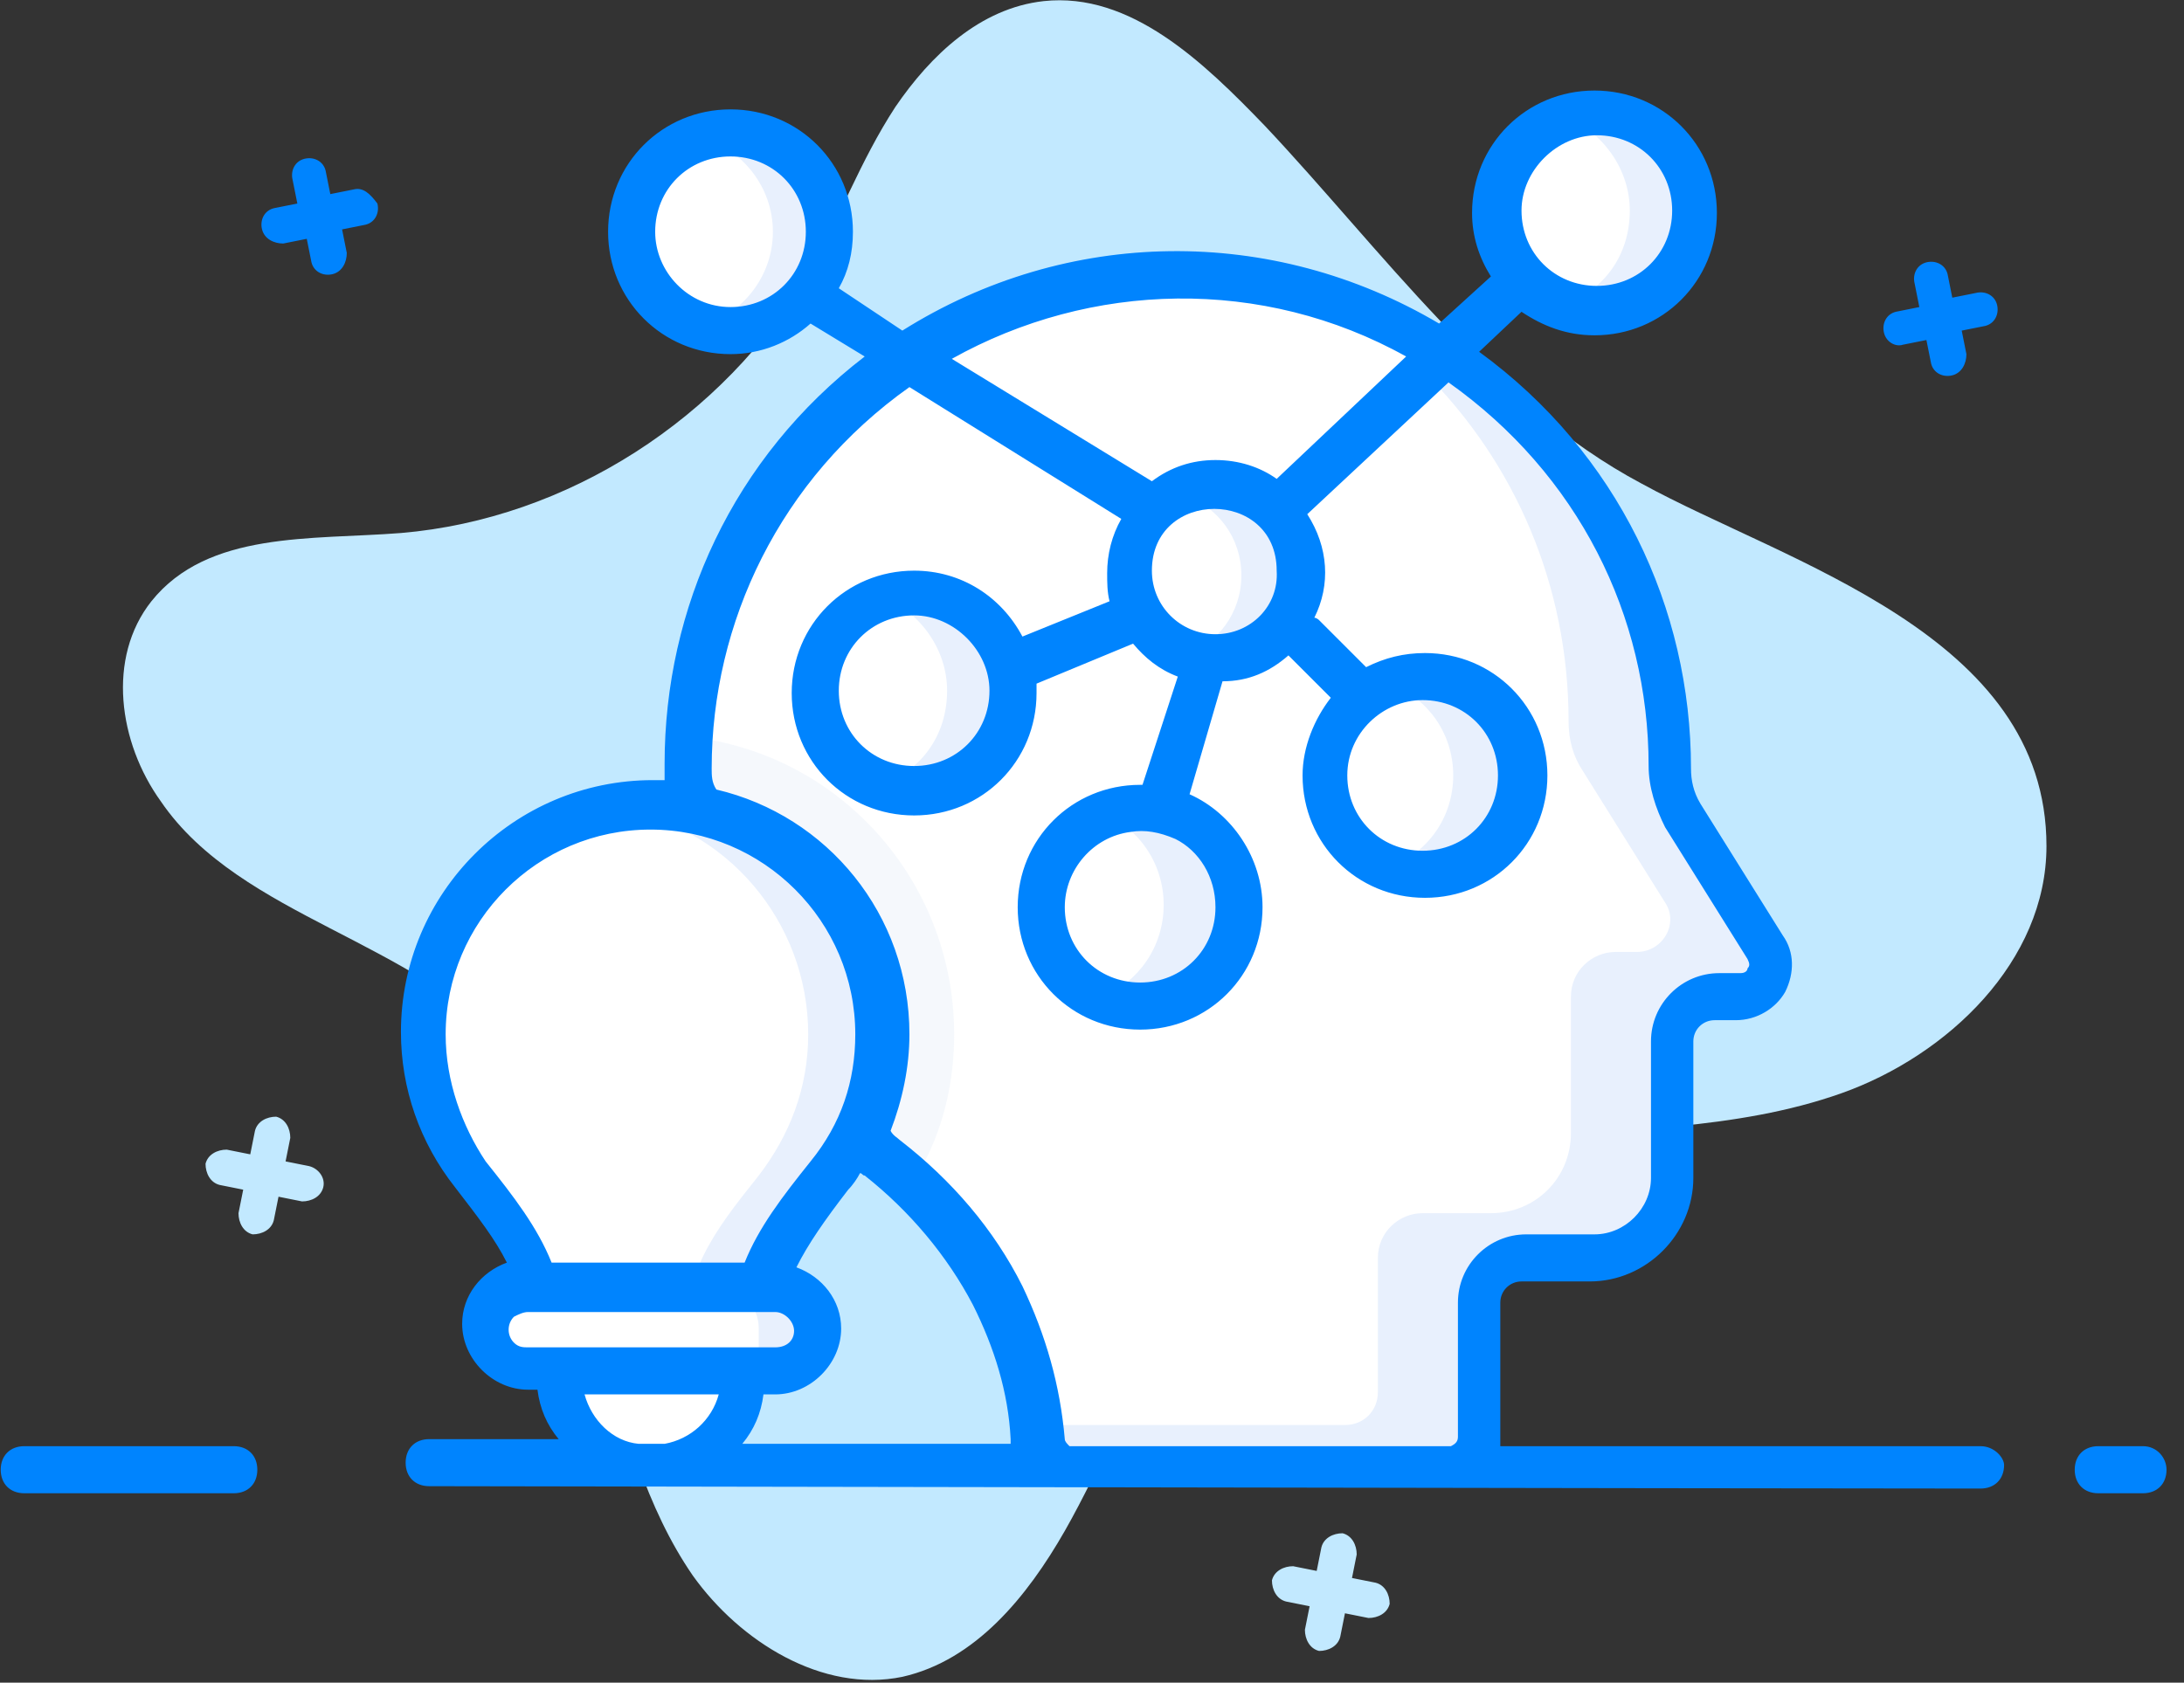 <svg width="109" height="84" viewBox="0 0 109 84" fill="none" xmlns="http://www.w3.org/2000/svg">
<rect x="0" y="0" width="109" height="84" fill="#333333" stroke="none"/>
<g clip-path="url(#clip0_590_2958)">
<path d="M102.136 42.235C102.136 47.992 97.201 52.692 91.914 54.572C86.627 56.451 80.753 56.334 75.113 56.921C69.474 57.509 62.894 62.678 58.899 66.791C56.315 69.493 55.022 73.135 53.142 76.425C51.262 79.715 48.678 82.887 45.035 83.709C41.041 84.532 36.928 81.947 34.579 78.657C32.229 75.25 31.171 71.138 29.997 67.143C28.822 63.148 28.234 55.276 25.414 52.222C22.947 49.637 19.657 47.992 16.485 46.347C13.313 44.702 10.023 42.94 8.026 40.003C5.911 37.065 5.323 32.836 7.556 30.016C10.376 26.491 15.545 26.961 20.01 26.609C28.352 25.904 36.106 20.852 40.336 13.685C41.863 10.982 42.92 8.045 44.683 5.343C46.445 2.758 48.913 0.408 52.085 0.056C56.432 -0.414 60.074 3.11 63.129 6.283C68.886 12.392 74.408 20.147 81.928 24.141C89.212 28.136 102.136 31.661 102.136 42.235ZM16.133 59.271C16.015 59.741 15.545 59.976 15.075 59.976L13.9 59.741L13.665 60.916C13.548 61.386 13.078 61.621 12.608 61.621C12.138 61.504 11.903 61.033 11.903 60.564L12.138 59.389L10.963 59.154C10.493 59.036 10.258 58.566 10.258 58.096C10.376 57.626 10.845 57.391 11.316 57.391L12.49 57.626L12.725 56.451C12.843 55.981 13.313 55.746 13.783 55.746C14.253 55.864 14.488 56.334 14.488 56.804L14.253 57.979L15.428 58.214C15.898 58.331 16.25 58.801 16.133 59.271ZM69.356 80.067C69.239 80.537 68.769 80.772 68.299 80.772L67.124 80.537L66.889 81.712C66.771 82.182 66.301 82.417 65.831 82.417C65.361 82.299 65.126 81.829 65.126 81.359L65.361 80.185L64.186 79.95C63.716 79.832 63.481 79.362 63.481 78.892C63.599 78.422 64.069 78.187 64.539 78.187L65.714 78.422L65.949 77.247C66.066 76.777 66.536 76.542 67.006 76.542C67.476 76.66 67.711 77.13 67.711 77.6L67.476 78.775L68.651 79.01C69.121 79.127 69.356 79.597 69.356 80.067Z" fill="#C2E9FF"/>
<path d="M86.744 49.754H85.687C84.394 49.754 83.455 50.812 83.455 51.987V58.801C83.455 61.034 81.692 62.796 79.46 62.796H76.053C74.76 62.796 73.82 63.853 73.82 65.028V71.725C73.82 72.665 73.115 73.37 72.175 73.37H53.377C52.554 73.37 51.849 72.665 51.732 71.843C51.497 69.375 50.792 66.908 49.735 64.676C48.677 62.678 47.267 60.799 45.623 59.154C45.153 58.684 44.565 58.214 43.978 57.744C38.103 53.279 34.226 46.112 34.226 38.24C34.226 37.653 34.226 37.183 34.343 36.595C34.696 30.486 37.398 24.964 41.51 20.852C45.975 16.387 52.084 13.685 58.899 13.685C65.713 13.685 71.823 16.387 76.288 20.852C80.752 25.316 83.455 31.426 83.455 38.24C83.455 39.063 83.689 39.885 84.159 40.708L88.272 47.287C88.859 48.344 88.037 49.754 86.744 49.754Z" fill="white"/>
<path d="M86.744 49.754H85.687C84.394 49.754 83.455 50.812 83.455 51.987V58.801C83.455 61.033 81.692 62.796 79.46 62.796H76.053C74.76 62.796 73.82 63.853 73.82 65.028V71.725C73.82 72.665 73.115 73.37 72.175 73.37H53.377C52.554 73.37 51.849 72.665 51.732 71.843C51.732 71.608 51.732 71.373 51.614 71.138H67.123C68.063 71.138 68.768 70.433 68.768 69.493V62.796C68.768 61.503 69.826 60.563 71.001 60.563H74.408C76.64 60.563 78.402 58.801 78.402 56.569V49.754C78.402 48.462 79.46 47.522 80.635 47.522H81.692C82.985 47.522 83.807 46.112 83.102 45.055L78.99 38.475C78.52 37.77 78.285 36.948 78.285 36.008C78.285 29.193 75.583 23.084 71.118 18.619C69.708 17.209 68.063 15.917 66.301 14.86C70.061 16.034 73.35 18.149 76.053 20.852C80.517 25.316 83.22 31.426 83.22 38.24C83.22 39.063 83.455 39.885 83.924 40.708L88.037 47.287C88.859 48.344 88.037 49.754 86.744 49.754Z" fill="#E8F0FD"/>
<path d="M47.62 51.634C47.62 53.867 47.15 56.099 46.093 58.096C45.623 57.626 45.153 57.274 44.683 56.921C44.565 56.804 44.33 56.686 44.213 56.569C44.918 55.041 45.153 53.397 45.153 51.752C45.153 45.76 41.041 40.825 35.519 39.533V36.948C42.45 38.24 47.62 44.35 47.62 51.634Z" fill="#CEDBF0" fill-opacity="0.188"/>
<path d="M41.981 16.739C42.216 16.387 42.333 15.917 42.451 15.565L41.981 16.739Z" fill="#CEDBF0" fill-opacity="0.314"/>
<path d="M65.009 28.606C65.009 30.956 63.129 32.953 60.662 32.953C58.194 32.953 56.315 31.073 56.315 28.606C56.315 26.256 58.194 24.259 60.662 24.259C63.129 24.259 65.009 26.139 65.009 28.606Z" fill="white"/>
<path d="M65.009 28.606C65.009 30.956 63.129 32.953 60.661 32.953C60.074 32.953 59.604 32.836 59.134 32.718C60.779 32.131 61.954 30.603 61.954 28.724C61.954 26.844 60.779 25.316 59.134 24.729C59.604 24.494 60.074 24.494 60.661 24.494C63.129 24.259 65.009 26.139 65.009 28.606Z" fill="#E8F0FD"/>
<path d="M41.393 11.57C41.393 14.272 39.161 16.504 36.458 16.504C33.756 16.504 31.524 14.272 31.524 11.57C31.524 8.867 33.756 6.635 36.458 6.635C39.161 6.635 41.393 8.867 41.393 11.57Z" fill="white"/>
<path d="M41.394 11.57C41.394 14.272 39.161 16.504 36.459 16.504C35.989 16.504 35.519 16.387 35.049 16.269C37.046 15.682 38.574 13.802 38.574 11.57C38.574 9.337 37.046 7.458 35.049 6.87C35.519 6.753 35.989 6.635 36.459 6.635C39.161 6.635 41.394 8.867 41.394 11.57Z" fill="#E8F0FD"/>
<path d="M84.63 10.512C84.63 13.215 82.398 15.447 79.696 15.447C76.993 15.447 74.761 13.215 74.761 10.512C74.761 7.81 76.993 5.578 79.696 5.578C82.515 5.578 84.63 7.81 84.63 10.512Z" fill="white"/>
<path d="M84.63 10.512C84.63 13.215 82.398 15.447 79.695 15.447C76.993 15.447 74.761 13.215 74.761 10.512C74.761 7.81 76.993 5.578 79.695 5.578C82.515 5.578 84.63 7.81 84.63 10.512ZM76.053 38.71C76.053 41.413 73.821 43.645 71.118 43.645C68.416 43.645 66.184 41.413 66.184 38.71C66.184 36.008 68.416 33.776 71.118 33.776C73.821 33.776 76.053 36.008 76.053 38.71Z" fill="white"/>
<path d="M76.053 38.71C76.053 41.412 73.82 43.645 71.118 43.645C70.531 43.645 69.826 43.527 69.356 43.292C71.236 42.587 72.528 40.825 72.528 38.71C72.528 36.595 71.236 34.833 69.356 34.128C69.943 33.893 70.531 33.776 71.118 33.776C73.82 33.776 76.053 36.008 76.053 38.71Z" fill="#E8F0FD"/>
<path d="M84.63 10.512C84.63 13.215 82.398 15.447 79.696 15.447C76.993 15.447 74.761 13.215 74.761 10.512C74.761 7.81 76.993 5.578 79.696 5.578C82.515 5.578 84.63 7.81 84.63 10.512Z" fill="white"/>
<path d="M84.629 10.512C84.629 13.215 82.397 15.447 79.695 15.447C79.108 15.447 78.638 15.329 78.05 15.212C80.047 14.507 81.34 12.745 81.34 10.512C81.34 8.398 79.93 6.518 78.05 5.813C78.52 5.695 79.108 5.578 79.695 5.578C82.515 5.578 84.629 7.81 84.629 10.512Z" fill="#E8F0FD"/>
<path d="M50.558 34.481C50.558 37.183 48.326 39.415 45.623 39.415C42.921 39.415 40.689 37.183 40.689 34.481C40.689 31.778 42.921 29.546 45.623 29.546C48.326 29.546 50.558 31.778 50.558 34.481Z" fill="white"/>
<path d="M50.557 34.48C50.557 37.183 48.325 39.415 45.623 39.415C45.035 39.415 44.566 39.298 43.978 39.18C45.975 38.475 47.268 36.713 47.268 34.48C47.268 32.366 45.858 30.486 43.978 29.781C44.448 29.663 45.035 29.546 45.623 29.546C48.325 29.546 50.557 31.778 50.557 34.48Z" fill="#E8F0FD"/>
<path d="M61.836 45.29C61.836 47.992 59.604 50.224 56.902 50.224C54.199 50.224 51.967 47.992 51.967 45.29C51.967 42.587 54.199 40.355 56.902 40.355C59.604 40.238 61.836 42.47 61.836 45.29Z" fill="white"/>
<path d="M61.836 45.172C61.836 47.875 59.604 50.107 56.902 50.107C56.197 50.107 55.609 49.989 55.022 49.754C56.784 49.05 58.077 47.287 58.077 45.172C58.077 43.057 56.784 41.295 55.022 40.59C55.609 40.355 56.197 40.238 56.902 40.238C59.604 40.238 61.836 42.47 61.836 45.172Z" fill="#E8F0FD"/>
<path d="M43.978 51.634C43.978 54.337 43.038 56.804 41.511 58.684C39.161 61.739 37.751 63.618 37.751 67.378V67.731H27.412V67.378C27.412 63.501 26.002 61.621 23.652 58.684C22.125 56.686 21.185 54.219 21.185 51.634C21.185 45.29 26.354 40.238 32.581 40.238C38.809 40.238 43.978 45.29 43.978 51.634Z" fill="white"/>
<path d="M43.978 51.634C43.978 54.337 43.038 56.804 41.511 58.684C39.161 61.739 37.751 63.618 37.751 67.378V67.731H34.109V67.378C34.109 63.501 35.519 61.621 37.868 58.684C39.396 56.686 40.336 54.337 40.336 51.634C40.336 45.995 36.224 41.178 30.701 40.355C31.289 40.238 31.876 40.238 32.581 40.238C38.926 40.238 43.978 45.29 43.978 51.634Z" fill="#E8F0FD"/>
<path d="M38.691 64.206C39.866 64.206 40.806 65.146 40.806 66.321V68.436H26.354C25.179 68.436 24.239 67.496 24.239 66.321V64.206H38.691Z" fill="white"/>
<path d="M40.805 66.32V68.435H37.868V66.32C37.868 65.146 36.928 64.206 35.753 64.206H38.691C39.865 64.206 40.805 65.263 40.805 66.32Z" fill="#E8F0FD"/>
<path d="M37.164 68.436V68.788C37.164 71.373 35.049 73.37 32.581 73.37C29.997 73.37 27.999 71.255 27.999 68.788V68.436H37.164Z" fill="white"/>
<path d="M17.66 9.455L16.485 9.69L16.25 8.515C16.133 8.045 15.663 7.81 15.193 7.928C14.723 8.045 14.488 8.515 14.605 8.985L14.84 10.16L13.665 10.395C13.195 10.512 12.96 10.982 13.078 11.452C13.195 11.922 13.665 12.157 14.135 12.157L15.31 11.922L15.545 13.097C15.663 13.567 16.133 13.802 16.603 13.685C17.073 13.567 17.308 13.097 17.308 12.627L17.073 11.452L18.247 11.217C18.717 11.1 18.952 10.63 18.835 10.16C18.483 9.69 18.13 9.337 17.66 9.455ZM94.969 17.209L96.144 16.974L96.379 18.149C96.496 18.619 96.966 18.854 97.436 18.737C97.906 18.619 98.141 18.149 98.141 17.679L97.906 16.504L99.081 16.27C99.551 16.152 99.786 15.682 99.669 15.212C99.551 14.742 99.081 14.507 98.611 14.625L97.436 14.86L97.201 13.685C97.084 13.215 96.614 12.98 96.144 13.097C95.674 13.215 95.439 13.685 95.557 14.155L95.791 15.329L94.617 15.565C94.147 15.682 93.912 16.152 94.029 16.622C94.147 17.092 94.617 17.327 94.969 17.209ZM11.668 72.195H1.211C0.506 72.195 0.036 72.665 0.036 73.37C0.036 74.075 0.506 74.545 1.211 74.545H11.668C12.373 74.545 12.843 74.075 12.843 73.37C12.843 72.665 12.373 72.195 11.668 72.195ZM98.846 72.195H74.878V65.028C74.878 64.441 75.348 63.971 75.936 63.971H79.343C82.163 63.971 84.512 61.621 84.512 58.801V51.987C84.512 51.399 84.982 50.929 85.57 50.929H86.627C87.685 50.929 88.625 50.342 89.095 49.519C89.564 48.58 89.564 47.522 88.977 46.7L84.865 40.12C84.512 39.533 84.395 38.945 84.395 38.358C84.395 30.368 80.753 22.614 73.821 17.562L75.936 15.565C76.993 16.27 78.168 16.739 79.578 16.739C82.985 16.739 85.687 14.037 85.687 10.63C85.687 7.223 82.985 4.52 79.578 4.52C76.171 4.52 73.468 7.223 73.468 10.63C73.468 11.805 73.821 12.862 74.408 13.802L71.823 16.152C63.481 11.217 53.26 11.335 45.035 16.504L41.863 14.39C42.333 13.567 42.568 12.627 42.568 11.57C42.568 8.163 39.866 5.46 36.459 5.46C33.051 5.46 30.349 8.163 30.349 11.57C30.349 14.977 33.051 17.679 36.459 17.679C37.986 17.679 39.396 17.092 40.453 16.152L43.156 17.797C36.576 22.849 33.169 30.368 33.169 38.123V38.945H32.581C25.649 38.945 20.01 44.585 20.01 51.517C20.01 54.337 20.95 57.039 22.712 59.271C23.887 60.798 24.709 61.856 25.297 63.031C24.005 63.501 23.065 64.676 23.065 66.086C23.065 67.848 24.592 69.375 26.354 69.375H26.824C26.942 70.315 27.294 71.138 27.882 71.843H21.42C20.715 71.843 20.245 72.313 20.245 73.018C20.245 73.723 20.715 74.192 21.42 74.192C24.474 74.192 87.802 74.31 98.846 74.31C99.551 74.31 100.021 73.84 100.021 73.135C100.021 72.783 99.551 72.195 98.846 72.195ZM79.695 6.753C81.81 6.753 83.455 8.398 83.455 10.512C83.455 12.627 81.81 14.272 79.695 14.272C77.58 14.272 75.936 12.627 75.936 10.512C75.936 8.515 77.698 6.753 79.695 6.753ZM36.459 15.329C34.344 15.329 32.699 13.567 32.699 11.57C32.699 9.455 34.344 7.81 36.459 7.81C38.573 7.81 40.218 9.455 40.218 11.57C40.218 13.685 38.573 15.329 36.459 15.329ZM70.178 17.797L63.717 23.906C62.894 23.319 61.837 22.966 60.662 22.966C59.487 22.966 58.429 23.319 57.489 24.024L47.503 17.914C54.435 14.037 63.012 13.802 70.178 17.797ZM60.662 31.661C58.899 31.661 57.489 30.251 57.489 28.488C57.489 24.376 63.717 24.376 63.717 28.488C63.834 30.251 62.424 31.661 60.662 31.661ZM35.519 38.358C35.519 31.073 38.926 23.906 45.388 19.324L55.962 25.904C55.492 26.726 55.257 27.666 55.257 28.606C55.257 29.076 55.257 29.546 55.375 30.016L51.028 31.778C49.97 29.781 47.973 28.488 45.623 28.488C42.216 28.488 39.513 31.191 39.513 34.598C39.513 38.005 42.216 40.708 45.623 40.708C49.03 40.708 51.732 38.005 51.732 34.598V34.128L56.55 32.131C57.137 32.836 57.842 33.423 58.782 33.776L57.02 39.18H56.902C53.495 39.18 50.792 41.883 50.792 45.29C50.792 48.697 53.495 51.399 56.902 51.399C60.309 51.399 63.011 48.697 63.011 45.29C63.011 42.822 61.484 40.59 59.369 39.65L61.014 34.011C62.307 34.011 63.364 33.541 64.304 32.718L66.419 34.833C65.596 35.891 65.009 37.3 65.009 38.71C65.009 42.117 67.711 44.82 71.118 44.82C74.526 44.82 77.228 42.117 77.228 38.71C77.228 35.303 74.526 32.601 71.118 32.601C70.061 32.601 69.121 32.836 68.181 33.306L65.831 30.956C65.831 30.956 65.714 30.838 65.596 30.838C66.419 29.194 66.301 27.314 65.244 25.669L72.293 19.089C78.755 23.671 82.28 30.721 82.28 38.24C82.28 39.298 82.632 40.355 83.103 41.295L87.215 47.874C87.332 48.109 87.332 48.227 87.215 48.344C87.215 48.462 87.097 48.58 86.862 48.58H85.805C83.925 48.58 82.398 50.107 82.398 51.987V58.801C82.398 60.329 81.105 61.621 79.578 61.621H76.171C74.291 61.621 72.763 63.148 72.763 65.028V71.725C72.763 71.96 72.646 72.078 72.411 72.195H53.377C53.26 72.078 53.142 71.96 53.142 71.843C52.907 69.14 52.202 66.673 51.028 64.206C49.618 61.386 47.503 58.919 44.918 56.921C44.8 56.804 44.566 56.686 44.448 56.451C45.035 54.924 45.388 53.279 45.388 51.634C45.388 45.642 41.276 40.708 35.754 39.415C35.519 39.063 35.519 38.71 35.519 38.358ZM49.383 34.481C49.383 36.595 47.738 38.24 45.623 38.24C43.508 38.24 41.863 36.595 41.863 34.481C41.863 32.366 43.508 30.721 45.623 30.721C47.62 30.721 49.383 32.483 49.383 34.481ZM58.664 41.883C59.839 42.47 60.662 43.762 60.662 45.29C60.662 47.405 59.017 49.049 56.902 49.049C54.787 49.049 53.142 47.405 53.142 45.29C53.142 43.41 54.552 41.765 56.432 41.53C57.137 41.413 57.842 41.53 58.664 41.883ZM71.001 34.95C73.116 34.95 74.761 36.595 74.761 38.71C74.761 40.825 73.116 42.47 71.001 42.47C68.886 42.47 67.241 40.825 67.241 38.71C67.241 36.595 69.004 34.95 71.001 34.95ZM38.691 69.61C40.453 69.61 41.981 68.083 41.981 66.321C41.981 64.911 41.041 63.736 39.748 63.266C40.336 62.091 41.158 60.916 42.333 59.389C42.568 59.154 42.803 58.801 42.921 58.566C43.038 58.566 43.038 58.684 43.156 58.684C45.388 60.446 47.268 62.678 48.56 65.146C49.618 67.261 50.322 69.493 50.44 71.843V72.078H37.046C37.633 71.373 37.986 70.55 38.103 69.61H38.691ZM22.242 51.634C22.242 45.995 26.824 41.413 32.464 41.413C38.103 41.413 42.686 45.995 42.686 51.634C42.686 53.984 41.981 56.099 40.453 57.979C39.043 59.741 37.868 61.269 37.163 63.031H27.529C26.824 61.269 25.649 59.741 24.239 57.979C23.065 56.216 22.242 53.984 22.242 51.634ZM25.649 67.026C25.297 66.673 25.297 66.086 25.649 65.733C25.884 65.616 26.119 65.498 26.354 65.498H38.691C39.161 65.498 39.631 65.968 39.631 66.438C39.631 66.908 39.278 67.261 38.691 67.261H26.354C26.119 67.261 25.884 67.261 25.649 67.026ZM29.174 69.61H35.871C35.519 70.903 34.461 71.843 33.169 72.078H31.876C30.584 71.96 29.527 70.903 29.174 69.61ZM106.953 72.195H104.721C104.016 72.195 103.546 72.665 103.546 73.37C103.546 74.075 104.016 74.545 104.721 74.545H106.953C107.658 74.545 108.128 74.075 108.128 73.37C108.128 72.783 107.658 72.195 106.953 72.195Z" fill="#0084FE"/>
</g>
<defs>
<clipPath id="clip0_590_2958">
<rect width="108.164" height="84" fill="white"/>
</clipPath>
</defs>
</svg>

